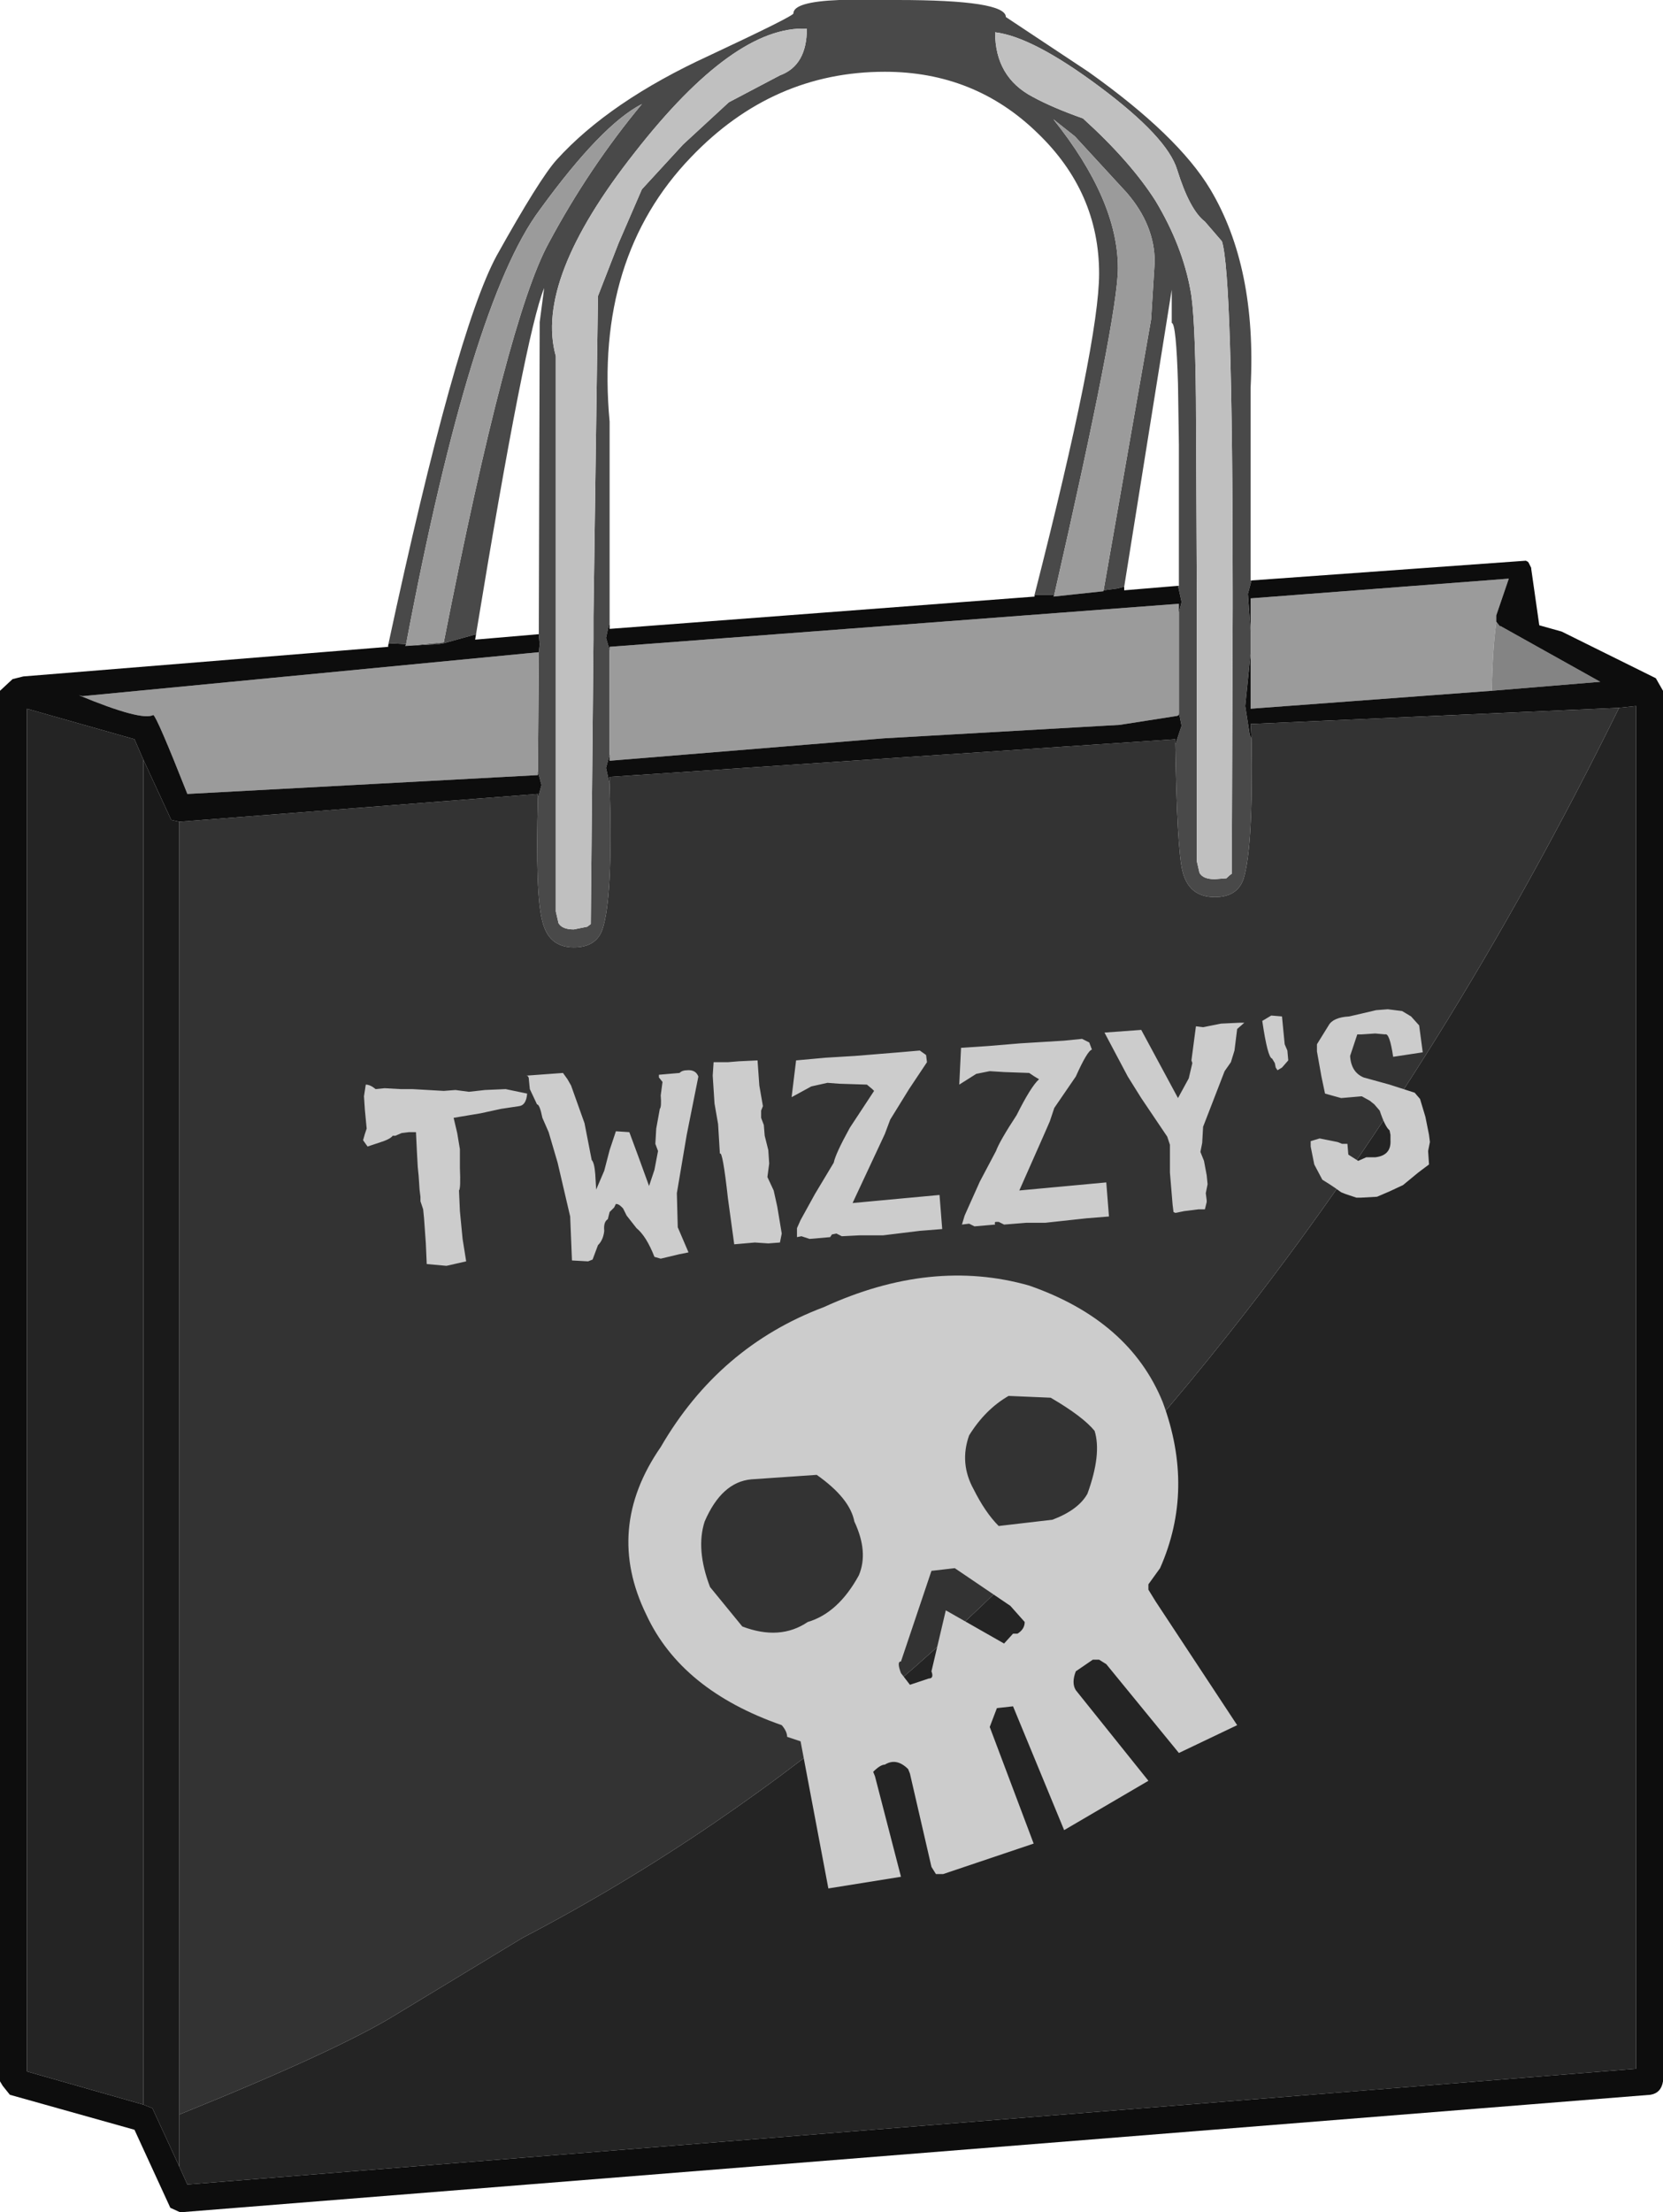 <?xml version="1.0" encoding="UTF-8" standalone="no"?>
<svg xmlns:ffdec="https://www.free-decompiler.com/flash" xmlns:xlink="http://www.w3.org/1999/xlink" ffdec:objectType="shape" height="123.3px" width="92.75px" xmlns="http://www.w3.org/2000/svg">
  <g transform="matrix(1.0, 0.0, 0.0, 1.0, 46.45, -10.85)">
    <path d="M-24.8 46.8 Q-21.05 29.35 -18.75 25.1 -16.35 20.8 -15.4 19.75 -12.45 16.5 -6.9 13.95 -2.2 11.75 -2.2 11.6 -2.2 10.95 0.35 10.85 L3.6 10.85 Q9.65 10.85 9.65 11.8 L14.25 14.85 Q19.25 18.4 21.05 21.4 23.65 25.75 23.3 32.45 L23.3 43.2 23.35 43.2 23.15 43.95 23.3 46.05 23.3 47.25 23.0 50.2 23.25 51.8 23.35 52.05 Q23.45 58.1 22.9 59.85 22.55 60.85 21.3 60.85 19.85 60.85 19.5 59.4 19.2 58.2 19.1 52.35 L19.45 51.3 19.3 50.55 19.3 45.0 19.45 44.4 19.25 43.5 19.3 43.5 19.3 35.65 19.25 32.25 Q19.15 28.85 18.9 28.85 L18.9 27.0 16.25 43.55 15.85 43.65 15.1 43.75 17.75 28.65 17.95 25.45 Q17.95 23.4 16.4 21.6 L13.5 18.45 12.3 17.5 Q15.9 22.0 15.9 25.8 15.9 28.45 12.35 44.0 L11.25 44.0 Q14.85 29.9 14.85 26.1 14.85 21.55 11.4 18.25 7.9 14.85 2.9 14.85 -3.35 14.85 -7.9 19.6 -13.3 25.2 -12.45 34.35 L-12.45 45.65 -12.5 45.7 -12.65 46.4 -12.45 47.1 -12.45 52.9 -12.65 53.65 -12.45 54.55 Q-12.25 60.85 -12.85 62.65 -13.2 63.65 -14.45 63.65 -15.85 63.65 -16.2 62.2 -16.6 60.7 -16.45 55.35 L-16.25 54.6 -16.45 53.85 -16.4 47.25 -16.35 46.75 -16.4 46.2 -16.35 28.8 -16.1 26.9 Q-17.15 29.45 -19.9 46.2 L-21.7 46.7 -22.0 46.75 -23.85 46.85 -22.75 46.75 -21.7 46.65 -21.7 46.7 -21.7 46.65 Q-18.15 28.6 -15.85 24.4 -13.6 20.2 -10.65 16.65 -12.9 17.8 -16.35 22.55 -20.2 27.7 -23.8 46.75 L-24.75 46.7 -24.8 46.8 M20.75 23.2 Q19.9 22.55 19.2 20.3 18.65 18.5 14.9 15.7 11.15 12.9 9.05 12.65 9.05 15.15 11.15 16.25 12.25 16.85 13.95 17.45 16.6 19.85 18.0 22.05 19.5 24.55 19.95 27.05 20.2 28.35 20.25 33.05 L20.3 43.95 20.3 58.85 20.45 59.5 Q20.65 59.85 21.3 59.85 L21.95 59.8 Q22.15 59.6 22.25 59.55 L22.3 44.75 22.3 43.8 Q22.3 26.15 21.7 24.3 L20.75 23.2 M-11.95 24.4 L-10.65 21.4 -8.35 18.9 -5.8 16.55 -2.95 15.05 Q-1.45 14.5 -1.45 12.45 -5.5 12.25 -11.05 19.35 -16.65 26.45 -15.45 30.7 L-15.45 61.65 -15.3 62.3 Q-15.1 62.65 -14.45 62.65 L-13.7 62.5 -13.5 62.35 -13.35 46.45 -13.35 45.2 -13.1 27.35 -11.95 24.4" fill="#494949" fill-rule="evenodd" stroke="none"/>
    <path d="M20.75 23.2 L21.7 24.3 Q22.3 26.15 22.3 43.8 L22.3 44.75 22.25 59.55 Q22.15 59.6 21.95 59.8 L21.3 59.85 Q20.65 59.85 20.45 59.5 L20.3 58.85 20.3 43.95 20.25 33.05 Q20.2 28.35 19.95 27.05 19.5 24.55 18.0 22.05 16.6 19.85 13.95 17.45 12.25 16.85 11.15 16.25 9.05 15.15 9.05 12.65 11.15 12.9 14.9 15.7 18.65 18.5 19.2 20.3 19.9 22.55 20.75 23.2 M-11.95 24.4 L-13.1 27.35 -13.35 45.2 -13.35 46.45 -13.5 62.35 -13.7 62.5 -14.45 62.65 Q-15.1 62.65 -15.3 62.3 L-15.45 61.65 -15.45 30.7 Q-16.65 26.45 -11.05 19.35 -5.5 12.25 -1.45 12.45 -1.45 14.5 -2.95 15.05 L-5.8 16.55 -8.35 18.9 -10.65 21.4 -11.95 24.4" fill="#c0c0c0" fill-rule="evenodd" stroke="none"/>
    <path d="M23.3 46.05 L23.3 44.2 37.7 43.1 37.0 45.15 37.0 45.5 37.0 45.55 Q36.8 46.95 36.75 49.35 L23.3 50.35 23.3 47.25 23.3 46.05 M-16.45 53.85 L-16.45 54.05 -36.0 55.1 Q-37.7 50.8 -37.9 50.7 -38.55 51.05 -42.05 49.6 L-41.85 49.65 -16.4 47.2 -16.4 47.25 -16.45 53.85 M-21.7 46.7 L-21.75 46.95 -21.7 46.7 -21.7 46.65 -22.75 46.75 -23.85 46.85 -23.8 46.75 Q-20.2 27.7 -16.35 22.55 -12.9 17.8 -10.65 16.65 -13.6 20.2 -15.85 24.4 -18.15 28.6 -21.7 46.65 L-21.7 46.7 M12.35 44.0 Q15.9 28.45 15.9 25.8 15.9 22.0 12.3 17.5 L13.5 18.45 16.4 21.6 Q17.95 23.4 17.95 25.45 L17.75 28.65 15.1 43.75 15.1 43.8 12.3 44.1 12.35 44.0 M19.3 45.0 L19.3 50.55 19.3 50.7 19.2 50.75 16.0 51.25 2.85 52.0 -12.45 53.25 -12.45 52.9 -12.45 47.1 -12.45 46.9 19.3 44.5 19.3 45.0" fill="#9b9b9b" fill-rule="evenodd" stroke="none"/>
    <path d="M37.0 45.55 L37.0 45.5 37.2 45.75 37.25 45.75 42.8 48.85 36.75 49.35 Q36.8 46.95 37.0 45.55" fill="#848484" fill-rule="evenodd" stroke="none"/>
    <path d="M23.35 52.05 L23.3 51.2 43.85 50.3 Q34.2 69.9 22.15 85.1 4.4 107.55 -17.3 118.85 L-24.4 123.15 Q-27.65 125.15 -36.45 128.7 L-36.45 56.65 -16.45 55.1 -16.45 55.35 Q-16.6 60.7 -16.2 62.2 -15.85 63.65 -14.45 63.65 -13.2 63.65 -12.85 62.65 -12.25 60.85 -12.45 54.55 L-12.45 54.15 19.1 52.05 19.1 52.35 Q19.2 58.2 19.5 59.4 19.85 60.85 21.3 60.85 22.55 60.85 22.9 59.85 23.45 58.1 23.35 52.05" fill="#333333" fill-rule="evenodd" stroke="none"/>
    <path d="M43.85 50.3 L44.8 50.2 44.8 126.15 -36.0 132.6 -36.45 131.6 -36.45 128.7 Q-27.65 125.15 -24.4 123.15 L-17.3 118.85 Q4.4 107.55 22.15 85.1 34.2 69.9 43.85 50.3 M-38.45 128.15 L-44.95 126.3 -44.95 50.35 -38.95 52.05 -38.45 53.2 -38.45 128.15" fill="#242424" fill-rule="evenodd" stroke="none"/>
    <path d="M-36.45 131.6 L-37.95 128.35 -38.45 128.15 -38.45 53.2 -36.9 56.55 -36.45 56.65 -36.45 128.7 -36.45 131.6" fill="#1a1a1a" fill-rule="evenodd" stroke="none"/>
    <path d="M23.35 43.2 L38.65 42.1 38.75 42.15 38.8 42.2 38.95 42.5 38.95 42.55 39.4 45.7 40.65 46.05 45.9 48.65 46.3 49.35 46.3 126.85 Q46.2 127.5 45.6 127.6 L-36.4 134.15 -36.95 133.9 -38.95 129.55 -45.9 127.6 -46.3 127.1 -46.45 126.85 -46.45 49.35 -45.75 48.7 -45.35 48.6 -45.15 48.55 -24.8 46.9 -24.8 46.8 -24.75 46.7 -23.8 46.75 -23.85 46.85 -22.0 46.75 -21.7 46.7 -19.9 46.2 -19.95 46.5 -16.45 46.2 -16.4 46.2 -16.35 46.75 -16.4 47.25 -16.4 47.2 -41.85 49.65 -42.05 49.6 Q-38.55 51.05 -37.9 50.7 -37.7 50.8 -36.0 55.1 L-16.45 54.05 -16.45 53.85 -16.25 54.6 -16.45 55.35 -16.45 55.1 -36.45 56.65 -36.9 56.55 -38.45 53.2 -38.95 52.05 -44.95 50.35 -44.95 126.3 -38.45 128.15 -37.95 128.35 -36.45 131.6 -36.0 132.6 44.8 126.15 44.8 50.2 43.85 50.3 23.3 51.2 23.35 52.05 23.25 51.8 23.0 50.2 23.3 47.25 23.3 50.35 36.75 49.35 42.8 48.85 37.25 45.75 37.2 45.75 37.0 45.5 37.0 45.55 37.0 45.5 37.0 45.15 37.7 43.1 23.3 44.2 23.3 46.05 23.15 43.95 23.35 43.2 M-21.7 46.7 L-21.75 46.95 -21.7 46.7 M12.35 44.0 L12.3 44.1 15.1 43.8 15.1 43.75 15.85 43.65 16.25 43.55 16.25 43.75 19.25 43.5 19.45 44.4 19.3 45.0 19.3 44.5 -12.45 46.9 -12.45 47.1 -12.65 46.4 -12.5 45.7 -12.45 45.65 -12.45 45.9 11.25 44.1 11.25 44.0 12.35 44.0 M19.3 50.55 L19.45 51.3 19.1 52.35 19.1 52.05 -12.45 54.15 -12.45 54.55 -12.65 53.65 -12.45 52.9 -12.45 53.25 2.85 52.0 16.0 51.25 19.2 50.75 19.3 50.7 19.3 50.55" fill="#0d0d0d" fill-rule="evenodd" stroke="none"/>
    <path d="M28.15 74.5 L28.4 74.6 28.7 74.6 28.75 75.2 29.3 75.55 29.75 75.35 30.25 75.35 Q31.15 75.25 31.1 74.4 L31.1 74.1 31.05 73.85 Q30.8 73.65 30.5 72.75 L30.2 72.4 29.95 72.2 29.5 71.95 28.35 72.05 27.45 71.8 27.25 70.85 27.0 69.45 27.0 69.05 27.65 68.0 Q27.9 67.55 28.8 67.5 L29.45 67.35 30.3 67.15 30.95 67.1 31.75 67.2 32.25 67.5 32.7 68.0 32.9 69.5 31.25 69.75 Q31.05 68.4 30.8 68.5 L30.25 68.45 29.5 68.5 29.25 68.5 28.85 69.7 Q28.9 70.6 29.6 70.9 L31.05 71.3 32.45 71.75 32.75 72.1 33.05 73.1 33.25 74.1 33.3 74.5 33.2 75.0 33.25 75.75 32.65 76.2 31.8 76.9 31.05 77.25 30.35 77.55 29.45 77.6 29.2 77.6 28.6 77.4 28.35 77.3 28.0 77.05 27.7 76.85 27.3 76.6 26.85 75.75 26.65 74.75 26.65 74.45 27.15 74.3 28.15 74.5 M20.75 78.25 L20.4 78.25 19.6 78.35 19.1 78.45 19.0 78.4 18.95 78.0 18.8 76.2 18.8 74.65 18.65 74.2 17.2 72.05 16.45 70.85 15.15 68.4 17.2 68.25 19.25 72.05 19.85 70.95 20.05 70.1 20.0 69.95 20.25 68.05 20.65 68.1 21.65 67.9 22.7 67.85 22.95 67.85 22.55 68.2 22.4 69.4 22.2 70.05 21.85 70.55 20.65 73.65 20.6 74.55 20.5 75.05 20.7 75.55 20.85 76.35 20.9 76.85 20.8 77.35 20.85 77.75 20.85 77.85 20.75 78.25 M23.95 67.75 L24.45 67.45 25.05 67.5 25.2 69.05 25.35 69.4 25.4 69.95 25.05 70.35 24.8 70.5 24.7 70.35 24.65 70.1 24.5 69.85 Q24.25 69.8 23.95 67.75 M6.1 79.35 L4.85 79.45 2.8 79.7 1.5 79.7 0.5 79.75 0.2 79.6 -0.05 79.65 -0.15 79.8 -1.3 79.9 -1.75 79.75 -2.0 79.8 -2.0 79.3 -1.8 78.85 -1.0 77.4 0.05 75.65 Q0.15 75.15 0.95 73.7 L2.3 71.65 2.2 71.55 1.9 71.3 0.35 71.25 -0.3 71.2 -1.2 71.4 -2.3 72.0 -2.05 69.95 -0.4 69.8 1.25 69.7 3.7 69.5 4.85 69.4 5.2 69.65 5.25 70.05 4.25 71.55 3.2 73.25 2.9 74.05 2.55 74.8 1.1 77.9 5.95 77.45 6.1 79.35 M15.4 78.65 L14.15 78.75 11.85 79.0 10.8 79.0 9.55 79.1 9.25 78.95 9.1 78.95 Q9.0 78.95 9.05 79.1 L7.9 79.2 7.6 79.05 7.2 79.1 7.35 78.6 7.55 78.15 8.2 76.7 9.1 75.0 Q9.3 74.45 10.25 73.0 11.05 71.4 11.5 71.0 L11.25 70.85 10.95 70.65 9.55 70.6 8.75 70.55 8.0 70.7 7.05 71.3 7.15 69.25 8.65 69.15 10.45 69.0 12.9 68.85 13.9 68.75 14.3 68.95 14.45 69.35 Q14.2 69.4 13.55 70.85 L12.35 72.6 12.1 73.35 11.75 74.15 10.4 77.2 15.25 76.75 15.4 78.65 M-0.9 93.05 L-4.55 93.3 Q-6.2 93.45 -7.15 95.65 -7.65 97.2 -6.85 99.3 L-5.05 101.5 Q-2.95 102.3 -1.4 101.25 0.3 100.75 1.45 98.65 2.0 97.35 1.2 95.65 0.95 94.35 -0.9 93.05 M9.8 88.65 Q8.5 89.4 7.6 90.85 7.05 92.4 7.85 93.85 8.5 95.15 9.25 95.9 L12.25 95.55 Q13.7 95.0 14.2 94.1 15.0 91.9 14.6 90.6 13.95 89.8 12.15 88.75 L9.8 88.65 M5.5 98.4 L3.8 103.45 Q3.55 103.45 3.8 104.1 L4.3 104.75 5.35 104.4 Q5.65 104.4 5.5 104.0 L6.3 100.6 9.55 102.45 10.05 101.9 10.3 101.9 Q10.7 101.65 10.7 101.25 L9.9 100.35 6.8 98.25 5.5 98.4 M18.4 89.0 Q20.2 93.85 18.25 98.25 L17.6 99.15 17.6 99.45 18.0 100.1 22.55 107.0 19.3 108.55 15.25 103.6 14.85 103.35 14.5 103.35 13.55 104.0 Q13.3 104.65 13.55 105.05 L17.6 110.1 12.9 112.85 10.05 105.95 9.15 106.05 8.75 107.1 11.2 113.6 6.15 115.3 5.75 115.3 5.5 114.9 4.3 109.7 4.2 109.45 Q3.55 108.8 2.9 109.2 2.65 109.2 2.25 109.6 L2.35 109.85 3.8 115.45 -0.25 116.1 -1.8 107.9 -2.55 107.65 Q-2.55 107.35 -2.85 107.0 -8.45 105.05 -10.4 100.85 -12.75 96.05 -9.6 91.5 -6.35 85.9 -0.5 83.7 5.5 80.95 10.95 82.5 16.55 84.45 18.4 89.0 M-8.55 70.65 Q-8.4 70.5 -8.15 70.5 -7.65 70.45 -7.5 70.85 L-8.15 74.1 -8.7 77.35 -8.65 79.25 -8.05 80.65 -8.55 80.75 -9.6 81.0 -9.95 80.9 Q-10.4 79.75 -10.95 79.3 L-11.5 78.6 -11.7 78.2 -11.8 78.1 Q-11.95 77.95 -12.1 77.95 L-12.2 78.15 -12.45 78.4 -12.55 78.8 Q-12.8 78.95 -12.75 79.45 -12.8 79.95 -13.1 80.25 L-13.4 81.05 -13.65 81.15 -14.55 81.1 -14.65 78.65 -15.35 75.65 -15.85 73.95 -16.2 73.15 Q-16.35 72.4 -16.5 72.4 L-16.9 71.55 -16.95 71.05 Q-16.95 70.8 -17.1 70.8 L-15.05 70.65 -14.8 71.0 -14.6 71.35 -13.85 73.45 -13.45 75.5 Q-13.3 75.65 -13.25 76.3 L-13.2 77.15 -12.75 76.1 -12.45 74.95 -12.1 73.9 -11.35 73.95 -10.85 75.3 -10.25 76.95 -9.95 76.05 -9.75 75.0 -9.9 74.6 -9.85 73.75 -9.65 72.65 Q-9.55 72.55 -9.6 71.9 L-9.5 71.15 -9.7 70.9 -9.7 70.75 -8.55 70.65 M-23.25 73.95 L-23.4 73.95 -23.65 73.95 -24.05 74.0 -24.4 74.15 -24.55 74.15 Q-24.65 74.3 -25.05 74.45 L-25.95 74.75 -26.2 74.4 -26.1 74.05 -26.0 73.75 -26.1 72.7 -26.15 71.95 -26.05 71.3 Q-25.8 71.3 -25.5 71.55 L-25.0 71.5 -24.1 71.55 -23.7 71.55 -23.45 71.55 -21.7 71.65 -21.05 71.6 -20.3 71.7 -19.4 71.6 -18.25 71.55 -17.05 71.8 Q-17.1 72.45 -17.5 72.5 L-18.5 72.65 -19.65 72.9 -21.15 73.15 -20.95 74.0 -20.8 74.9 -20.8 75.95 Q-20.75 77.1 -20.85 77.2 L-20.8 78.35 -20.65 79.9 -20.45 81.15 -21.55 81.4 -22.65 81.3 -22.7 80.15 -22.8 78.75 -22.85 78.25 -23.0 77.8 -23.0 77.55 -23.05 77.15 -23.1 76.4 -23.15 75.9 -23.2 75.0 -23.25 73.95 M-5.85 70.05 L-5.25 70.0 -4.2 69.95 -4.1 71.35 -3.9 72.5 -4.0 72.75 -4.0 73.15 -3.85 73.55 -3.8 74.15 -3.6 74.95 -3.55 75.7 -3.65 76.45 -3.3 77.2 -3.1 78.1 -2.85 79.6 -2.95 80.1 -3.6 80.15 -4.35 80.1 -5.5 80.2 -5.85 77.65 Q-6.15 74.95 -6.3 75.15 L-6.4 73.5 -6.6 72.35 -6.7 70.8 -6.65 70.05 -5.85 70.05" fill="#cccccc" fill-rule="evenodd" stroke="none"/>
  </g>
</svg>
